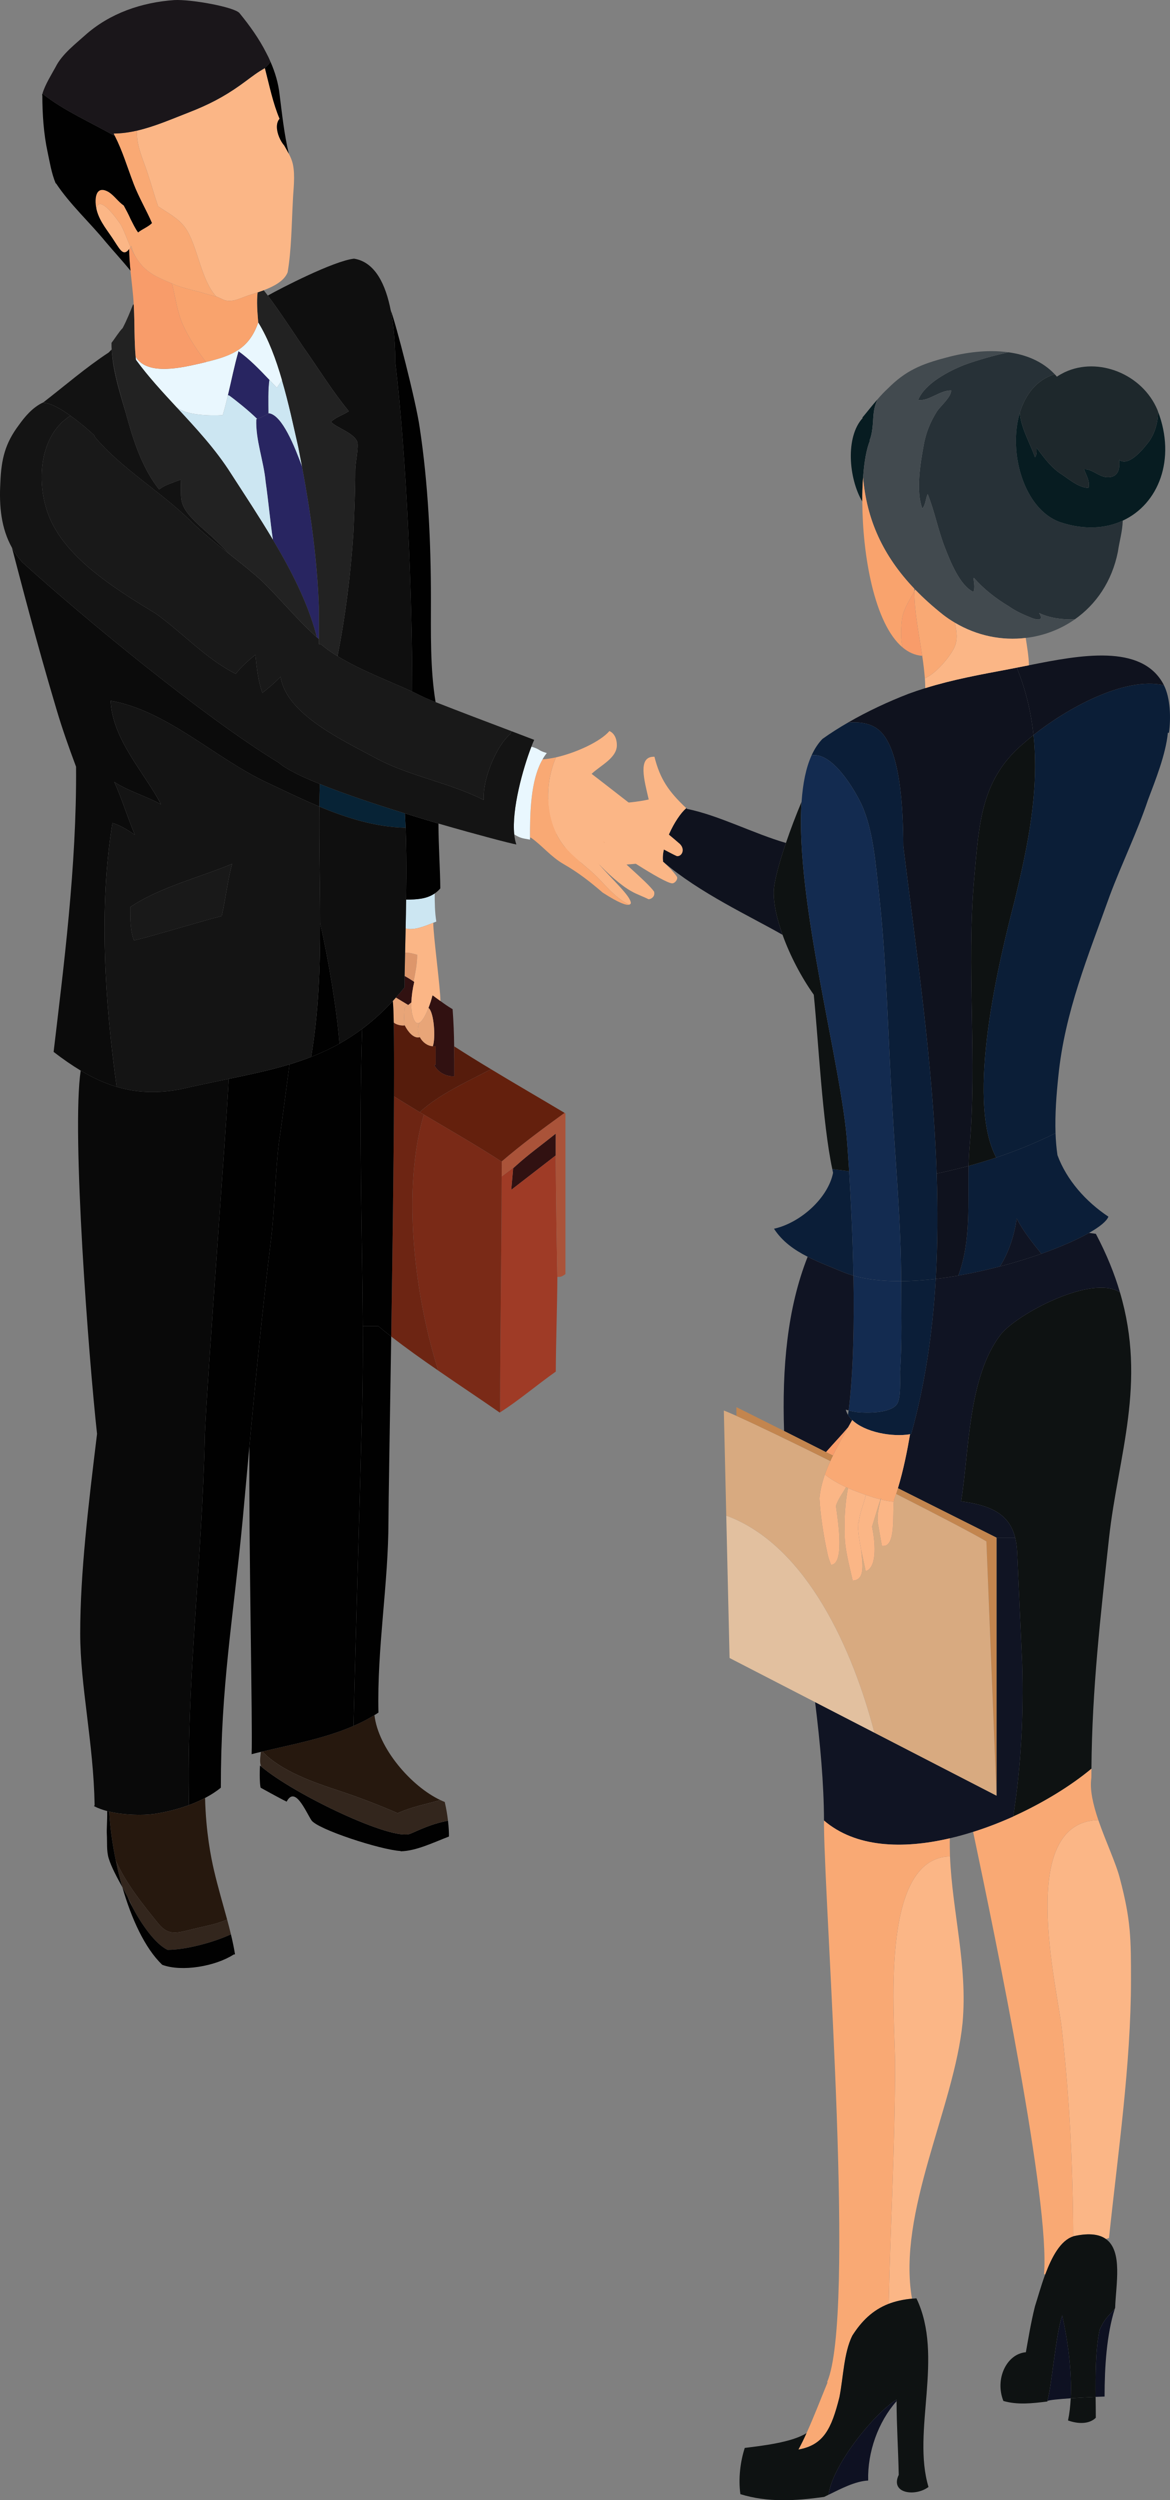 <?xml version="1.0" encoding="utf-8"?>
<!-- Generator: Adobe Illustrator 16.0.0, SVG Export Plug-In . SVG Version: 6.00 Build 0)  -->
<!DOCTYPE svg PUBLIC "-//W3C//DTD SVG 1.1//EN" "http://www.w3.org/Graphics/SVG/1.1/DTD/svg11.dtd">
<svg version="1.1" id="Layer_1" xmlns="http://www.w3.org/2000/svg" xmlns:xlink="http://www.w3.org/1999/xlink" x="0px" y="0px"
	 width="207.264px" height="442.588px" viewBox="0 0 207.264 442.588" enable-background="new 0 0 207.264 442.588"
	 xml:space="preserve">
<rect x="0" y="0" width="207.264" height="442.588" fill="#808080" stroke="none"/>
<g>
	<g id="XMLID_9_">
		<g>
			<path fill="#071C21" d="M154.038,77.946l0.074,0.035c-0.597,1.402-1.022,3.717-1.218,6.525c-0.101,1.331-0.149,2.782-0.138,4.291
				c-2.432-4.139-3.01-11.458,0.07-14.803l-0.07-0.057c0.899-1.066,1.753-2.189,2.71-3.264c-0.455,0.936-0.688,1.907-0.771,3.275
				C154.635,75.094,154.51,76.918,154.038,77.946z"/>
			<path fill="#273137" d="M180.662,73.047v0.013c-2.127,7.086,0.761,17.129,7.137,19.373c4.228,1.415,8.042,1.158,11.092-0.27
				c-0.046,1.918-0.581,3.59-0.862,5.531c-1.056,5.272-3.897,9.328-7.636,11.948c-2.272,0.069-4.516-0.257-6.326-1.133
				c0.961,1.461-0.364,1.239-1.312,0.876c-1.459-0.584-2.78-1.17-4.02-2.045c-2.34-1.394-4.454-3.065-6.207-5.04h-0.082
				c0.082,0.875,0.303,1.672,0,2.478c-2.411-1.087-4.164-5.554-5.042-7.82c-1.235-3.136-1.823-6.432-3.062-9.496
				c-0.364,0.727-0.364,1.895-0.948,2.562c-1.169-3.074-0.37-7.892,0.211-11.039c0.373-2.267,1.168-4.243,2.407-6.207
				c0.667-0.959,2.493-2.491,2.493-3.66c-1.979-0.07-4.022,1.975-5.849,1.684c1.168-2.924,5.417-5.11,8.186-6.21
				c2.479-0.901,5.226-1.66,7.798-2.231c3.099,0.419,6.011,1.577,8.195,3.882C183.645,67.226,181.646,69.832,180.662,73.047z"/>
			<path fill="#071C21" d="M198.891,92.163c-3.05,1.427-6.864,1.684-11.092,0.27c-6.376-2.244-9.264-12.287-7.137-19.373
				c0.152,2.701,2.037,5.833,2.68,7.903c0.36-0.443,0.293-1.098,0.293-1.682c1.393,1.821,2.561,3.507,4.521,4.746
				c1.321,0.876,2.995,2.338,4.678,2.338c0.29-1.24-0.435-2.27-0.793-3.286c1.307-0.151,2.616,1.32,4.008,1.391
				c1.979,0.142,2.42-1.391,2.196-3.073c1.756,1.318,4.387-2.046,5.338-3.287c1.001-1.438,1.597-3.403,1.551-5.285
				C208.355,81.255,205.263,89.229,198.891,92.163z"/>
			<path fill="#1E282C" d="M188.637,65.88c5.904-2.77,13.717,0.316,16.399,6.676c0.04,0.093,0.073,0.176,0.098,0.269
				c0.046,1.881-0.55,3.847-1.551,5.285c-0.951,1.241-3.582,4.605-5.338,3.287c0.224,1.682-0.217,3.215-2.196,3.073
				c-1.392-0.07-2.701-1.542-4.008-1.391c0.358,1.016,1.083,2.045,0.793,3.286c-1.683,0-3.356-1.462-4.678-2.338
				c-1.961-1.239-3.129-2.925-4.521-4.746c0,0.584,0.067,1.239-0.293,1.682c-0.643-2.069-2.527-5.202-2.68-7.903v-0.013
				c0.984-3.215,2.982-5.821,6.173-6.803c0.141,0.139,0.27,0.282,0.389,0.432c0.455-0.305,0.927-0.562,1.4-0.795
				C188.637,65.88,188.637,65.88,188.637,65.88z"/>
			<path fill="#424A4F" d="M181.705,112.928c-4.173,0.503-8.593-0.35-12.558-2.701c-0.716-0.42-1.429-0.899-2.104-1.425
				c-1.823-1.452-3.466-2.923-4.913-4.433c-0.059-0.059-0.116-0.116-0.162-0.162c-5.556-5.837-8.431-12.195-9.073-19.701
				c0.195-2.808,0.621-5.123,1.218-6.525l-0.074-0.035c0.472-1.028,0.597-2.853,0.658-3.998c0.083-1.368,0.315-2.339,0.771-3.275
				c0.563-0.655,1.169-1.309,1.836-1.918c3.111-3.121,5.846-4.291,10.324-5.458c3.344-0.915,7.309-1.451,11.013-0.936
				c-2.572,0.572-5.319,1.331-7.798,2.231c-2.769,1.1-7.018,3.286-8.186,6.21c1.826,0.291,3.869-1.754,5.849-1.684
				c0,1.169-1.826,2.701-2.493,3.66c-1.239,1.964-2.034,3.94-2.407,6.207c-0.581,3.146-1.38,7.964-0.211,11.039
				c0.584-0.667,0.584-1.835,0.948-2.562c1.238,3.063,1.826,6.36,3.062,9.496c0.878,2.267,2.631,6.733,5.042,7.82
				c0.303-0.806,0.082-1.603,0-2.478h0.082c1.753,1.975,3.867,3.646,6.207,5.04c1.239,0.875,2.561,1.461,4.02,2.045
				c0.948,0.362,2.273,0.584,1.312-0.876c1.811,0.876,4.054,1.202,6.326,1.133C187.823,111.443,184.828,112.565,181.705,112.928z"/>
			<path fill="#0F121E" d="M121.741,143.198c5.573,1.123,11.863,4.408,17.488,6.021c-1.242,3.636-2.142,6.981-2.166,8.677
				c-0.024,2.152,0.575,4.816,1.566,7.589c-5.638-3.239-14.72-7.403-21.162-12.947c-0.01-0.011-0.01-0.034,0-0.057
				c-0.435-2.492,2.07-7.659,4.099-9.425c0.052,0.048,0.102,0.095,0.159,0.141C121.726,143.198,121.726,143.211,121.741,143.198z"/>
			<path fill="#0B1E38" d="M150.426,207.351c0.26,4.339,0.621,11.132,0.753,18.463c-0.658-0.187-1.288-0.41-1.888-0.654
				c-2.16-0.902-4.289-1.707-6.216-2.689c-2.398-1.216-4.491-2.7-5.963-4.958c4.745-1.065,9.588-5.473,10.466-9.902
				c-0.049-0.222-0.095-0.443-0.141-0.666C148.478,207.095,149.343,207.166,150.426,207.351z"/>
			<path fill="#0B1E38" d="M187.327,204.487c1.64,4.431,5.029,8.222,9.027,10.888c-0.306,0.792-1.532,1.798-3.429,2.874
				c-2.105,1.193-5.039,2.482-8.44,3.696c-1.505-1.86-3.282-4.058-4.381-6.256c-0.366,2.794-1.336,5.917-2.961,8.498
				c-2.398,0.633-4.889,1.184-7.378,1.615c2.294-6.221,1.664-12.943,1.813-19.405c1.658-0.459,3.282-0.938,4.897-1.487
				c3.521-1.17,6.96-2.576,10.511-4.318C187.033,201.904,187.141,203.213,187.327,204.487z"/>
			<path fill="#101423" d="M180.104,215.688c1.099,2.198,2.876,4.396,4.381,6.256c-2.267,0.794-4.757,1.566-7.342,2.242
				C178.769,221.606,179.738,218.482,180.104,215.688z"/>
			<path fill="#0E1212" d="M139.229,149.219c0.826-2.432,1.809-5.003,2.769-7.284c-1.193,17.339,7.18,46.922,8.091,60.59
				c0,0,0.138,1.821,0.337,4.825c-1.083-0.185-1.948-0.255-2.988-0.407c-1.731-8.091-2.469-22.824-3.279-30.857
				c-2.23-3.132-4.228-6.968-5.528-10.601c-0.991-2.773-1.591-5.438-1.566-7.589C137.088,156.2,137.987,152.855,139.229,149.219z"/>
			<path fill="#0E1212" d="M183.084,130.114c1.044,9.822-0.994,19.631-3.38,29.454c-2.594,10.03-8.746,34.933-3.228,45.341
				c-1.615,0.549-3.239,1.028-4.897,1.487c0.037-0.975,0.07-1.935,0.138-2.89c1.462-15.785-0.584-32.152,0.878-48.23
				c0.875-9.646,1.172-17.538,9.064-23.968C182.09,130.923,182.57,130.524,183.084,130.114z"/>
			<path fill="#0B1E37" d="M206.887,129.704c-0.373,3.871-2.221,8.432-3.521,11.894c-1.928,5.739-4.629,11.224-6.77,16.939
				c-3.821,10.687-7.973,20.566-9.116,32.013c-0.34,3.24-0.605,6.666-0.493,10.042c-3.551,1.742-6.989,3.147-10.511,4.318
				c-5.519-10.409,0.634-35.311,3.228-45.341c2.386-9.823,4.424-19.632,3.38-29.454c5.685-4.548,16.122-10.452,23.105-8.815
				c1.156,2.305,1.248,5.811,0.887,8.429L206.887,129.704z"/>
			<path fill="#0F121E" d="M206.079,121.079c0.037,0.069,0.083,0.15,0.11,0.22c-6.983-1.637-17.421,4.267-23.105,8.815
				c-0.422-3.974-1.346-7.949-2.958-11.924c0.704-0.13,1.417-0.28,2.139-0.421C191.362,115.946,202.186,113.922,206.079,121.079z"/>
			<path fill="#FBB686" d="M198.398,332.572c1.954,7.412,1.954,10.605,1.954,18.003c0,14.817-2.34,30.798-3.894,45.601l-0.563,0.162
				c-1.122-0.795-2.839-1.076-5.424-0.547c-0.119,0.024-0.235,0.058-0.349,0.082c-0.046-12.291-0.646-24.579-2.034-36.868
				c-0.865-7.506-8.009-36.405,6.479-36.818C195.862,325.965,197.719,329.858,198.398,332.572z"/>
			<path fill="#0E1212" d="M198.398,228.771c4.771,16.112-0.312,28.869-1.928,43.424c-1.508,13.9-3.016,26.73-3.123,40.899
				c-3.539,2.955-8.452,6.008-13.863,8.462c1.4-8.801,1.856-17.85,1.587-27.146c-0.293-6.433-0.584-13.154-0.875-19.584
				c-0.049-0.961-0.165-1.823-0.352-2.594c-1.031-4.154-4.16-5.733-9.59-6.468c1.462-8.77,1.175-21.924,7.018-29.52
				C179.974,232.736,193.348,225.51,198.398,228.771z"/>
			<path fill="#0E1212" d="M181.732,416.394c0.438-2.423,0.872-5.17,1.609-8.128c0.009-0.034,0.021-0.083,0.036-0.116
				c0.45-1.392,1.016-3.463,1.771-5.519c1.138-3.038,2.683-6.036,4.974-6.758c0.113-0.024,0.229-0.058,0.349-0.082
				c2.585-0.529,4.302-0.248,5.424,0.547c3.041,2.154,1.78,8.07,1.652,12.197c-0.024,0.046-0.034,0.106-0.062,0.162
				c-1.027,1.217-1.774,1.627-2.695,3.756v0.013c-0.728,3.481-0.743,7.944-0.706,11.829c-1.193,0.059-2.863,0.141-4.408,0.248
				c0.245-4.821-0.538-10.337-1.508-14.689c-1.169,3.512-1.842,12.444-2.631,15.167l0.012,0.092
				c-2.805,0.352-5.292,0.623-7.797-0.092C176.187,421.138,178.324,416.675,181.732,416.394z"/>
			<path fill="#0E1122" d="M194.791,412.453c0.921-2.129,1.668-2.539,2.695-3.756c-1.447,4.595-1.811,10.254-1.811,15.54
				c-0.178,0-0.771,0.024-1.591,0.058c-0.037-3.885-0.021-8.348,0.706-11.829V412.453z"/>
			<path fill="#101423" d="M184.485,221.944c3.401-1.213,6.335-2.502,8.44-3.696l1.205,0.164c1.918,3.625,3.301,7.062,4.268,10.359
				c-5.051-3.262-18.425,3.965-21.126,7.474c-5.843,7.596-5.556,20.75-7.018,29.52c5.43,0.734,8.559,2.313,9.59,6.468h-3.31v-0.037
				c0,0-8.076-4.044-17.468-8.755c0.97-3.169,1.683-6.785,2.154-9.557c0.07-0.013,0.138-0.024,0.195-0.03
				c2.472-8.819,3.803-18.043,4.354-27.465c1.318-0.152,2.661-0.354,3.995-0.587c2.489-0.432,4.979-0.982,7.378-1.615
				C179.729,223.511,182.219,222.738,184.485,221.944z"/>
			<path fill="#0E1212" d="M194.085,424.295c0.016,1.318,0.036,2.573,0.036,3.695c-1.168,1.169-3.169,1.11-4.922,0.48
				c0.254-1.215,0.41-2.539,0.478-3.928C191.222,424.436,192.892,424.354,194.085,424.295z"/>
			<path fill="#F9A974" d="M179.484,321.557c5.411-2.454,10.324-5.507,13.863-8.462c-0.009,0.521-0.009,1.053-0.009,1.576
				c-0.328,2.126,0.306,4.793,1.229,7.516c-14.488,0.413-7.345,29.312-6.479,36.818c1.389,12.289,1.988,24.577,2.034,36.868
				c-2.291,0.722-3.836,3.72-4.974,6.758l-0.205-0.07c1.099-12.76-8.525-59.15-12.555-78.288
				C174.804,323.515,177.192,322.587,179.484,321.557z"/>
			<path fill="#0E1122" d="M188.169,409.854c0.97,4.353,1.753,9.868,1.508,14.689c-1.998,0.138-3.8,0.3-4.139,0.478
				C186.327,422.298,187,413.365,188.169,409.854z"/>
			<path fill="#0F121E" d="M163.91,121.815c4.864-1.519,9.811-2.409,14.897-3.367c0.432-0.083,0.875-0.164,1.318-0.258
				c1.612,3.975,2.536,7.95,2.958,11.924c-0.514,0.41-0.994,0.809-1.425,1.194c-7.893,6.43-8.189,14.322-9.064,23.968
				c-1.462,16.078,0.584,32.446-0.878,48.23c-0.067,0.955-0.101,1.915-0.138,2.89c-1.838,0.488-3.707,0.943-5.65,1.354
				c-0.654-19.572-3.625-39.459-5.91-57.969c-0.027-5.974-0.366-17.853-4.668-20.811c-1.3-0.936-3.252-1.263-5.182-1.029
				c3.463-2.01,7.216-3.752,10.795-5.133C161.949,122.445,162.925,122.119,163.91,121.815z"/>
			<path fill="#FBB686" d="M180.126,118.19c-0.443,0.095-0.887,0.176-1.318,0.258c-5.087,0.958-10.033,1.848-14.897,3.367
				c0-0.586-0.037-1.158-0.073-1.742c1.921-0.783,4.362-3.706,5.179-5.355c0.737-1.487,0.459-2.97,0.132-4.491
				c3.965,2.351,8.385,3.205,12.558,2.701c0.208,1.379,0.56,3.391,0.56,4.841C181.543,117.91,180.83,118.06,180.126,118.19z"/>
			<path fill="#101423" d="M168.26,325.414c-8.406,1.967-16.708,1.637-22.291-3.145c-0.019-6.593-0.676-13.644-1.572-20.958
				l10.502,5.411l21.637,11.15v-45.641h3.31c0.187,0.771,0.303,1.633,0.352,2.594c0.291,6.43,0.582,13.151,0.875,19.584
				c0.27,9.297-0.187,18.346-1.587,27.146c-2.292,1.03-4.681,1.958-7.095,2.716C171.02,324.713,169.643,325.09,168.26,325.414z"/>
			<path fill="#C3854E" d="M158.902,264.535c-0.046-0.024-0.101-0.058-0.159-0.079c0.104-0.33,0.221-0.667,0.324-1.016
				c9.392,4.711,17.468,8.755,17.468,8.755v0.037v45.641l-1.799-45.011C172.365,271.449,166.109,268.194,158.902,264.535z"/>
			<path fill="#D8AA80" d="M151.06,279.807l0.055-0.013c2.389-0.141,1.526-3.658,1.465-5.354c0.248,1.236,0.535,2.466,0.771,3.646
				l0.244-0.049c1.839-0.979,1.417-5.234,0.891-7.795c0.456-1.474,1.098-3.72,1.496-4.814c0.021,0.006,0.033,0.006,0.049,0.006
				c-0.272,1.242-0.646,2.423-0.539,3.836l-0.036,0.013c0.26,1.438,0.517,2.97,0.776,4.374h0.285c2.169,0,1.584-5.592,1.813-7.812
				c0.024-0.175,0.05-0.324,0.083-0.456v-0.009c0.116-0.294,0.221-0.609,0.33-0.924c0.059,0.021,0.113,0.055,0.159,0.079
				c7.207,3.659,13.463,6.914,15.834,8.327l1.799,45.011l-21.637-11.15c-3.735-14.362-11.857-33.139-26.241-38.431l-0.431-18.605
				c0.505,0.202,1.26,0.514,2.229,0.948c3.533,1.579,9.835,4.619,16.642,7.997c-0.364,0.786-0.691,1.59-0.976,2.397
				c-0.475,1.38-0.829,2.793-0.958,4.197c0,0.013,0,0.013,0,0.021c0.141,2.738,0.753,6.818,1.417,9.731
				c0.024,0.104,0.036,0.223,0.07,0.324c0.131,0.574,0.363,1.181,0.571,1.707c2.331-0.172,1.334-7.073,0.856-10.438
				c0.42-1.288,1.132-2.139,1.787-3.311c0.119,0.049,0.244,0.104,0.36,0.153c-0.465,2.349-0.697,5.374-0.584,7.61
				c0,0.046,0,0.092,0,0.141C149.542,273.96,150.478,277.142,151.06,279.807z"/>
			<path fill="#0F121E" d="M171.579,206.396c-0.149,6.462,0.48,13.185-1.813,19.405c-1.334,0.232-2.677,0.435-3.995,0.587
				c0.349-6.151,0.373-12.374,0.158-18.639C167.872,207.34,169.741,206.884,171.579,206.396z"/>
			<path fill="#FBB686" d="M168.291,328.62c0.409,9.868,3.147,19.314,2.224,29.498c-1.499,14.965-11.612,33.533-8.957,48.789
				c-1.566,0.144-2.934,0.462-4.127,0.912c0.318-14.124,1.136-28.26,1.136-42.384C158.566,357.299,155.682,328.923,168.291,328.62z"
				/>
			<path fill="#F9A974" d="M163.372,116.098c-0.563-3.812-1.367-7.613-1.404-11.424c0.073-0.104,0.119-0.199,0.162-0.304
				c1.447,1.509,3.09,2.981,4.913,4.433c0.676,0.526,1.389,1.005,2.104,1.425c0.327,1.521,0.605,3.004-0.132,4.491
				c-0.816,1.649-3.258,4.572-5.179,5.355C163.735,118.751,163.57,117.419,163.372,116.098z"/>
			<path fill="#F9A974" d="M150.977,413.469c-1.512,3.084-1.566,7.317-2.279,10.896c-1.401,5.586-2.79,8.455-7.262,9.257
				c0.505-0.924,0.984-1.902,1.44-2.912c1.318-2.896,2.515-6.039,3.729-8.987l-0.083-0.037c5.062-11.783-0.337-81.747-0.554-98.432
				c0-0.327,0-0.654,0-0.984c5.583,4.781,13.885,5.111,22.291,3.145c-0.024,1.079,0,2.142,0.031,3.206
				c-12.609,0.303-9.725,28.679-9.725,36.815c0,14.124-0.817,28.26-1.136,42.384C154.543,408.944,152.592,410.93,150.977,413.469z"
				/>
			<path fill="#0B1E38" d="M160.019,149.781c2.285,18.51,5.256,38.397,5.91,57.969c0.215,6.265,0.19,12.487-0.158,18.639
				c-2.096,0.245-4.151,0.395-6.131,0.407c-0.012-10.267-0.979-20.518-1.566-30.796c-0.771-12.464-0.97-25.136-2.337-37.602
				c-0.587-5.073-0.973-11.305-3.108-15.982c-1.168-2.49-5.157-9.379-8.855-8.698c0.517-1.146,1.15-2.117,1.921-2.913
				c1.404-1.005,2.915-1.964,4.476-2.865c1.93-0.234,3.882,0.093,5.182,1.029C159.652,131.928,159.991,143.807,160.019,149.781z"/>
			<path fill="#0E1212" d="M141.436,433.622c4.472-0.802,5.86-3.671,7.262-9.257c0.713-3.579,0.768-7.812,2.279-10.896
				c1.615-2.539,3.566-4.524,6.454-5.649c1.193-0.45,2.561-0.769,4.127-0.912c0.26-0.021,0.514-0.046,0.783-0.058
				c4.946,10.29-0.841,23.487,2.142,33.393c-2.337,1.762-6.853,1.168-5.274-2.142c-0.082-4.347-0.376-8.697-0.382-13.047
				c0-0.095,0-0.199,0-0.291c-4.2,2.68-11.426,11.753-12.044,16.859c-0.281,0.144-0.541,0.269-0.795,0.382
				c-5.167,0.719-9.994,0.997-14.827-0.486c-0.398-2.726,0-5.846,0.773-8.187c2.906-0.363,8.321-0.957,10.942-2.621
				C142.42,431.72,141.94,432.698,141.436,433.622z"/>
			<path fill="#F89C6A" d="M161.968,104.673c0.037,3.812,0.841,7.612,1.404,11.424c-1.285-0.094-2.444-0.621-3.473-1.485
				c-0.373-1.403-0.303-3.203-0.168-4.572C159.909,107.878,161.077,106.417,161.968,104.673z"/>
			<path fill="#F9A36D" d="M152.757,88.797c-0.012-1.508,0.037-2.96,0.138-4.291c0.643,7.505,3.518,13.864,9.073,19.701
				c0,0.151,0,0.315,0,0.466c-0.891,1.744-2.059,3.205-2.236,5.367c-0.135,1.369-0.205,3.169,0.168,4.572
				C154.883,110.414,152.794,98.268,152.757,88.797z"/>
			<path fill="#0B1E38" d="M161.222,253.884c-3.16,0.538-8.012-0.337-10.264-2.521c-0.281-0.272-0.532-0.563-0.731-0.878v-0.016
				c0.037-0.257,0.077-0.523,0.107-0.792c0.502,0.141,1.007,0.235,1.508,0.303c1.753,0.195,5.847,0.195,7.015-1.367
				c0.783-0.97,0.584-4.479,0.584-5.847c0.389-5.065,0.199-10.522,0.199-15.781c0-0.064,0-0.132,0-0.189
				c1.979-0.013,4.035-0.162,6.131-0.407c-0.551,9.422-1.882,18.646-4.354,27.465C161.359,253.859,161.292,253.871,161.222,253.884z
				"/>
			<path fill="#F9A974" d="M153.387,264.646c-0.819-0.294-1.591-0.587-2.224-0.832c-0.312-0.119-0.621-0.257-0.937-0.397
				c-0.116-0.049-0.241-0.104-0.36-0.153c-1.325-0.618-2.628-1.358-3.744-2.233c0.284-0.808,0.611-1.611,0.976-2.397
				c0.141-0.324,0.29-0.655,0.459-0.97c0.859-1.802,1.832-3.487,2.67-4.993c0.261-0.455,0.508-0.89,0.731-1.306
				c2.252,2.184,7.104,3.059,10.264,2.521c-0.472,2.771-1.185,6.388-2.154,9.557c-0.104,0.349-0.22,0.686-0.324,1.016
				c-0.109,0.314-0.214,0.63-0.33,0.924v0.009c-0.033,0.132-0.059,0.281-0.083,0.456c-0.663-0.043-1.462-0.187-2.3-0.41
				c0.009-0.089,0.03-0.187,0.049-0.27c-0.024,0.083-0.064,0.166-0.098,0.264C155.131,265.215,154.229,264.933,153.387,264.646z"/>
			<path fill="#132B50" d="M159.64,226.985c0,5.259,0.189,10.716-0.199,15.781c0,1.368,0.199,4.877-0.584,5.847
				c-1.168,1.562-5.262,1.562-7.015,1.367c-0.501-0.067-1.006-0.162-1.508-0.303c0.854-6.819,0.994-15.666,0.845-23.864
				c2.478,0.713,5.365,1.007,8.461,0.982C159.64,226.854,159.64,226.921,159.64,226.985z"/>
			<path fill="#132B50" d="M141.998,141.936c0.224-3.226,0.771-6.02,1.774-8.218c3.698-0.681,7.688,6.208,8.855,8.698
				c2.136,4.677,2.521,10.909,3.108,15.982c1.367,12.466,1.566,25.138,2.337,37.602c0.588,10.278,1.555,20.529,1.566,30.796
				c-3.096,0.024-5.983-0.27-8.461-0.982c-0.132-7.331-0.493-14.124-0.753-18.463c-0.199-3.004-0.337-4.825-0.337-4.825
				C149.178,188.857,140.805,159.274,141.998,141.936z"/>
			<path fill="#0E1122" d="M158.826,424.763c0,0.092,0,0.196,0,0.291c-3.255,3.662-5.17,9.015-5.029,14.054
				c-2.27,0.095-4.879,1.471-7.015,2.515C147.4,436.516,154.626,427.442,158.826,424.763z"/>
			<path fill="#FBB686" d="M158.33,265.845c-0.229,2.221,0.355,7.812-1.813,7.812h-0.285c-0.26-1.404-0.517-2.937-0.776-4.374
				l0.036-0.013c-0.106-1.413,0.267-2.594,0.539-3.836C156.868,265.658,157.667,265.802,158.33,265.845z"/>
			<path fill="#FBB686" d="M154.485,270.243c0.526,2.561,0.948,6.816-0.891,7.795l-0.244,0.049c-0.236-1.181-0.523-2.41-0.771-3.646
				c-0.339-1.648-0.605-3.312-0.605-4.876h0.162c0.116-1.719,0.875-3.273,1.251-4.919c0.842,0.287,1.744,0.569,2.595,0.783
				C155.583,266.523,154.941,268.77,154.485,270.243z"/>
			<path fill="#E2C09F" d="M144.396,301.312l-15.154-7.812l-0.585-25.207c14.384,5.292,22.506,24.068,26.241,38.431L144.396,301.312
				z"/>
			<path fill="#FBB686" d="M151.974,269.564c0,1.563,0.267,3.228,0.605,4.876c0.062,1.695,0.924,5.213-1.465,5.354l-0.055,0.013
				c-0.582-2.665-1.518-5.847-1.417-8.64c0-0.049,0-0.095,0-0.141c-0.113-2.236,0.119-5.262,0.584-7.61
				c0.315,0.141,0.624,0.278,0.937,0.397c0.633,0.245,1.404,0.538,2.224,0.832c-0.376,1.646-1.135,3.2-1.251,4.919H151.974z"/>
			<path fill="#101423" d="M149.829,249.537c0.083,0.327,0.227,0.639,0.397,0.933v0.016c0.199,0.314,0.45,0.605,0.731,0.878
				c-0.224,0.416-0.471,0.851-0.731,1.306c-0.936,1.147-2.511,2.797-3.903,4.384c-2.676-1.346-5.203-2.618-7.424-3.741
				c-0.373-11.162,0.562-21.723,4.176-30.841c1.927,0.982,4.056,1.787,6.216,2.689c0.6,0.244,1.229,0.468,1.888,0.654
				c0.149,8.198,0.009,17.045-0.845,23.864C150.169,249.629,149.994,249.583,149.829,249.537z"/>
			<path fill="#FBB686" d="M148.079,266.573c0.478,3.364,1.475,10.266-0.856,10.438c-0.208-0.526-0.44-1.133-0.571-1.707
				c-0.034-0.102-0.046-0.221-0.07-0.324c-0.664-2.913-1.276-6.993-1.417-9.731c0-0.009,0-0.009,0-0.021
				c0.129-1.404,0.483-2.817,0.958-4.197c1.116,0.875,2.419,1.615,3.744,2.233C149.211,264.435,148.499,265.285,148.079,266.573z"/>
			<path fill="#F89C6A" d="M150.227,252.669c-0.838,1.506-1.811,3.191-2.67,4.993c-0.416-0.199-0.823-0.407-1.233-0.609
				C147.716,255.466,149.291,253.816,150.227,252.669z"/>
			<path fill="#C3854E" d="M146.323,257.053c0.41,0.202,0.817,0.41,1.233,0.609c-0.169,0.314-0.318,0.646-0.459,0.97
				c-6.807-3.378-13.108-6.418-16.642-7.997v-1.542c0,0,3.438,1.72,8.443,4.219C141.12,254.435,143.647,255.707,146.323,257.053z"/>
			<path fill="#FBB686" d="M107.155,148.19c0.104-0.875,0.248-1.753,0.422-2.582c0.254-1.193,0.561-2.258,0.866-3.05l-0.016-0.318
				c2.236-0.058,4.47-0.27,6.491-0.713c-0.771-3.366-2.031-7.683,1.016-7.566c0.994,3.964,2.53,6.173,5.632,9.096
				c-2.028,1.767-4.533,6.934-4.099,9.425c-0.021,0-0.043,0-0.07,0c-3.763,0.283-6.957,0.747-10.145,0.667
				c-0.174-0.644-0.25-1.415-0.26-2.258c0.046,0,0.086,0.011,0.119,0.024c-0.033-0.024-0.082-0.034-0.119-0.049
				C106.981,150.016,107.039,149.104,107.155,148.19z"/>
			<path fill="#F9A36D" d="M95.405,142.203c-0.223-0.454-0.033-0.887,0.949-0.804c0.083,0,0.162,0.011,0.242,0.023
				c2.973,0.419,7.415,0.922,11.832,0.818l0.016,0.318c-0.306,0.792-0.612,1.857-0.866,3.05c-2.569-0.447-5.179-0.48-7.693-1.323
				c-1.245-0.442-2.713-0.806-3.812-1.391C95.77,142.719,95.521,142.45,95.405,142.203z"/>
			<path fill="#F9A36D" d="M94.999,144.31c-0.841-0.597-0.899-1.262,0.407-2.106c0.116,0.247,0.364,0.516,0.667,0.691
				c1.098,0.584,2.566,0.949,3.812,1.391c2.515,0.843,5.124,0.876,7.693,1.323c-0.174,0.829-0.317,1.707-0.422,2.582
				c-2.374-0.653-5.913-1.554-7.026-1.904C97.966,145.596,95.953,145,94.999,144.31z"/>
			<path fill="#F9A36D" d="M107.155,148.19c-0.116,0.915-0.174,1.826-0.162,2.677c-2.723-1.201-5.751-2.056-8.452-3.273
				c-1.417-0.62-3.909-1.274-3.542-3.284c0.955,0.69,2.967,1.286,5.13,1.976C101.242,146.636,104.781,147.537,107.155,148.19z"/>
			<path fill="#F9A36D" d="M106.993,150.891c0.01,0.843,0.086,1.614,0.26,2.258c-2.939-0.083-5.861-0.632-9.229-2.21
				c-1.098-1.823,3.298-0.678,4.093-0.549C103.206,150.518,105.604,150.565,106.993,150.891z"/>
		</g>
	</g>
	<g>
		<g id="XMLID_5_">
			<g>
				<path fill="#FBB686" d="M119.908,151.554c-1.679-0.719-9.81-5.345-11.459-6.041c2.809,2.432,9.016,6.233,11.42,9.612
					c0.349,0.415-0.27,1.236-0.774,1.247c-1.489,0-11.141-6.441-12.304-7.479c2.484,2.941,7.782,7.084,9.086,8.954
					c0,0,0.156,0.531-0.169,0.915c-0.388,0.456-0.835,0.415-0.835,0.415c-0.804-0.415-2.3-0.967-2.948-1.368
					c-1.857-0.979-4.595-3.461-6.155-5.199c2.671,3.109,5.986,6.006,5.986,7.274c-0.036,0.113-0.128,0.217-0.3,0.269
					c-0.009,0-0.009,0-0.009,0c-2.193-1.101-3.612-2.773-5.399-4.642c-1.985-2.077-4.341-3.502-6.204-5.838
					c-3.298-4.292-3.469-10.671-1.352-15.605c3.536-0.8,7.874-2.785,9.462-4.656c0,0,1.321,0.438,1.321,2.515
					c0,2.253-2.869,3.544-4.47,5.062c0,0,12.105,9.284,15.354,12.164C121.563,150.189,120.839,151.664,119.908,151.554z"/>
				<path fill="#F9A974" d="M98.492,134.066c-2.117,4.934-1.946,11.314,1.352,15.605c1.863,2.336,4.218,3.761,6.204,5.838
					c1.787,1.869,3.206,3.541,5.399,4.642c-0.502,0.127-1.723-0.24-4.695-2.15c-0.01-0.009-0.01-0.021-0.019-0.021
					c-2.126-1.818-4.173-3.46-6.889-5.017c-2.292-1.32-3.806-3.292-5.785-4.678h-0.174c0-4.215,0.058-10.144,2.227-13.866
					C96.825,134.377,97.632,134.254,98.492,134.066z"/>
				<path fill="#E9F7FE" d="M91.098,147.707c-0.471-4.457,1.545-11.675,3.035-15.531c1.734,0.517,0.994,0.612,2.732,1.132
					c-0.278,0.34-0.536,0.705-0.752,1.112c-2.169,3.723-2.227,9.651-2.227,13.866c0,0.115,0,0.233,0,0.346
					C92.472,148.381,92.181,148.371,91.098,147.707z"/>
				<path fill="#311111" d="M98.443,204.535l-7.874,6.087l0.339-3.813c0.177-0.167,0.355-0.329,0.535-0.486
					c0.009-0.021,0.021-0.021,0.021-0.021c2.215-2.005,4.39-3.541,6.99-5.632C98.443,201.607,98.443,202.944,98.443,204.535z"/>
				<path fill="#9F3B26" d="M90.569,210.623l7.874-6.087c0.027,6.693,0.217,17.756,0.293,21.456c0,0.021,0,0.03,0,0.049
					c0,0.043,0,0.073,0,0.113c-0.031,5.186-0.251,11.441-0.281,16.645c-3.31,2.337-6.853,5.341-9.859,7.201
					c0-13.84,0.245-27.897,0.275-41.753l2.573-1.922c-0.18,0.157-0.358,0.319-0.535,0.486L90.569,210.623z"/>
				<path fill="#AA5339" d="M98.456,200.67c-2.601,2.091-4.775,3.626-6.99,5.632c0,0-0.012,0-0.021,0.021l-2.573,1.922
					c0.016-0.875,0.016-1.734,0.016-2.609c0-0.021,0-0.029,0-0.05c3.46-2.972,7.271-5.805,11.123-8.584
					c0.055,0.031,0.113,0.061,0.159,0.097c0,9.413,0,18.938,0,28.443c-0.355,0.25-0.725,0.489-1.071,0.489l-0.361,0.009
					c0-0.019,0-0.027,0-0.049c-0.077-3.7-0.266-14.763-0.293-21.456C98.443,202.944,98.443,201.607,98.456,200.67z"/>
				<path fill="#64200D" d="M74.353,196.871c3.5-3.212,8.324-5.343,12.625-7.599c4.295,2.601,8.795,5.198,13.032,7.73
					c-3.851,2.779-7.663,5.612-11.123,8.584c-0.016,0-0.034,0.009-0.046,0.029c-4.108-2.68-9.085-5.536-13.76-8.308
					C74.842,197.16,74.595,197.014,74.353,196.871z"/>
				<path fill="#7A2A17" d="M88.596,249.999c-0.028,0.024-0.052,0.03-0.074,0.049h-0.006c-3.466-2.417-7.204-4.879-10.884-7.428
					c-4.356-13.793-6.39-32.339-2.551-45.313c4.674,2.772,9.651,5.628,13.76,8.308c0.012,0,0.03,0.011,0.046,0.021
					c0,0.875,0,1.734-0.016,2.609C88.841,222.102,88.596,236.159,88.596,249.999z"/>
				<path fill="#311111" d="M76.684,185.168c0.501-1.337,0.226-6.005-0.78-6.751c0.3-0.758,0.548-1.548,0.704-2.203l0.101,0.031
					c0.438,0.323,0.872,0.644,1.315,0.958c0.704,0.519,1.413,1.01,2.154,1.444c0.168,2.184,0.248,4.362,0.275,6.576
					c0.028,1.745,0.028,3.513,0.028,5.309h-0.168c-1.398,0-2.787-0.757-3.365-1.98l0.229-0.098c0-1.109,0-2.19,0-3.253
					c-0.171,0.034-0.34,0.046-0.493,0.023V185.168z"/>
				<path fill="#E8A578" d="M76.684,185.222c-0.985-0.054-1.86-0.737-2.319-1.618c-0.413-0.814-0.493-1.781-0.012-2.591
					c0.542-0.352,1.095-1.433,1.551-2.596c1.006,0.747,1.282,5.415,0.78,6.751V185.222z"/>
				<path fill="#191919" d="M16.696,77.205c4.711,5.716,11.912,9.873,17.125,15.064c2.157,2.12,4.534,4.012,6.898,5.883
					c1.973,1.556,3.94,3.105,5.757,4.766c3.261,3.181,6.137,6.764,9.633,9.872c0.128,0.103,0.248,0.216,0.379,0.319
					c0,0.334,0,0.634,0,0.895l0.413,0.085c0.848,0.724,1.83,1.423,2.894,2.066c4.05,2.493,9.321,4.468,13.246,6.274
					c0.166,0.073,0.333,0.157,0.493,0.229c1.202,0.624,2.414,1.164,3.631,1.632c4.479,1.753,9.015,3.471,13.43,5.139l-0.184,0.5
					c-2.478,2.078-4.965,8.051-4.714,11.687c-6.207-3.116-12.91-4.154-18.865-7.271c-5.706-3.116-16.134-7.793-17.128-14.547
					c-0.991,1.042-2.236,2.08-3.228,2.86c-0.743-2.079-0.991-4.416-1.242-6.754c-1.239,1.04-2.481,2.079-3.472,3.378
					c-5.209-2.599-9.431-7.274-14.148-10.653c-5.953-3.633-14.148-8.57-17.868-15.063C6.2,87.636,6.258,77.475,12.474,73.589
					c1.56,1.11,3.139,2.439,4.298,3.536L16.696,77.205z"/>
				<path fill="#CCE6F2" d="M71.857,164.351c0.04-1.641,0.07-3.357,0.088-5.103c1.836,0,3.634-0.103,5.06-1.09
					c0,1.587,0.024,3.409,0.288,4.977c-0.175,0.072-0.355,0.142-0.542,0.218C75.17,163.975,73.334,164.746,71.857,164.351z"/>
				<path fill="#DD966B" d="M71.676,172.777c0.019-1.218,0.049-2.608,0.089-4.139c0.725-0.047,1.526,0.198,2.145,0.374
					c0,1.584-0.321,3.16-0.633,4.741C72.756,173.411,72.224,173.077,71.676,172.777z"/>
				<path fill="#010101" d="M71.725,143.985c2.025,0.625,4.032,1.227,5.947,1.799c0.009,4.052,0.291,7.811,0.331,11.48
					c-0.309,0.355-0.636,0.655-0.997,0.894c-1.426,0.988-3.224,1.09-5.06,1.09c0.04-2.67,0.059-5.415,0.028-8.051
					c-0.028-1.599-0.058-3.157-0.116-4.656c-0.031-0.705-0.061-1.389-0.101-2.066C71.741,144.31,71.737,144.146,71.725,143.985z"/>
				<path fill="#311111" d="M70.125,176.59c0.517-0.574,1.034-1.175,1.539-1.811c0-0.592,0.012-1.263,0.012-2.002
					c0.548,0.3,1.08,0.633,1.6,0.976c0.037,0.021,0.07,0.052,0.107,0.072c-0.285,1.153-0.471,2.472-0.511,3.637h-0.006l-0.551,0.447
					L70.125,176.59z"/>
				<path fill="#FBB686" d="M71.765,168.638c0.031-1.336,0.061-2.782,0.092-4.287c1.478,0.395,3.313-0.376,4.895-0.998
					c0,2.244,1.272,11.594,1.272,13.849c-0.444-0.313-0.878-0.635-1.315-0.958l-0.101-0.031c-0.156,0.655-0.404,1.444-0.704,2.203
					c-0.456,1.163-1.009,2.244-1.551,2.596c-0.532,0.355-1.049-0.029-1.398-1.795c-0.083-0.491-0.11-1.102-0.083-1.755
					c0.04-1.165,0.226-2.483,0.511-3.637c-0.037-0.02-0.07-0.051-0.107-0.072c0.312-1.582,0.633-3.157,0.633-4.741
					C73.292,168.836,72.49,168.591,71.765,168.638z"/>
				<path fill="#0F0F0F" d="M70.058,64.355c2.003,17.132,2.955,40.787,2.982,58.075c-3.925-1.807-9.195-3.781-13.246-6.274
					c1.395-7.046,2.34-14.547,2.817-21.889c0.168-3.639,0.327-7.452,0.327-11.086c0-1.216,0.664-4.159,0.337-5.018
					c-0.664-1.559-3.644-2.432-4.638-3.471c0.823-0.863,2.157-1.207,3.151-1.903c-2.979-3.636-5.301-7.449-8.11-11.429
					c-1.701-2.513-4.126-6.234-6.237-9.038c2.233-1.258,11.673-6.138,15.28-6.534c3.778,0.611,5.616,4.644,6.5,9.165
					c0.639,3.24,0.792,6.721,0.82,9.402H70.058z"/>
				<path fill="#072336" d="M71.857,146.541c-5.375-0.154-10.407-1.721-15.283-3.758c0.009-1.331,0.043-2.672,0.08-4.003
					c4.276,1.727,9.74,3.555,15.072,5.205c0.012,0.161,0.016,0.324,0.031,0.489C71.796,145.152,71.826,145.836,71.857,146.541z"/>
				<path fill="#E8A578" d="M74.353,183.614c-1.04,0.307-2.099-0.949-2.658-2.091c-0.052-0.115-0.101-0.231-0.15-0.341l0.119-2.766
					l0.651-0.508l0.551-0.447h0.006c-0.028,0.653,0,1.264,0.083,1.755c0.349,1.767,0.866,2.15,1.398,1.795
					c-0.48,0.811-0.401,1.777,0.012,2.591L74.353,183.614z"/>
				<path fill="#010101" d="M73.041,122.43c-0.027-17.288-0.979-40.942-2.982-58.075h-0.015c-0.028-2.681-0.181-6.163-0.82-9.402
					c0.835,2.057,4.479,16.103,5.13,20.777c1.493,9.87,1.985,20.26,1.985,30.306c0,5.858-0.153,12.394,0.826,18.255
					c-1.217-0.468-2.429-1.008-3.631-1.632C73.374,122.587,73.206,122.503,73.041,122.43z"/>
				<path fill="#26180E" d="M78.012,318.65c-2.502,0.697-5.167,1.227-7.458,2.267l-0.027,0.08c-3.484-1.506-7.061-2.885-10.643-4.06
					c-4.231-1.39-10.113-3.408-13.393-6.88c5.329-1.288,10.994-2.304,16.133-4.537c1.276-0.551,2.521-1.187,3.71-1.912
					C67.008,309.497,72.86,316.23,78.012,318.65z"/>
				<path fill="#E8A578" d="M69.746,181.012c-0.031-1.837-0.083-3.157-0.162-3.81c0.187-0.211,0.364-0.405,0.542-0.612l2.19,1.318
					l-0.651,0.508l-0.119,2.766c0.049,0.11,0.098,0.226,0.15,0.341C71.159,181.636,70.138,181.397,69.746,181.012z"/>
				<path fill="#561C0C" d="M69.746,181.012c0.392,0.385,1.413,0.624,1.949,0.511c0.56,1.143,1.618,2.398,2.658,2.091l0.012-0.011
					c0.459,0.881,1.334,1.564,2.319,1.618c0.153,0.023,0.321,0.011,0.493-0.023c0,1.063,0,2.144,0,3.253l-0.229,0.098
					c0.578,1.224,1.967,1.98,3.365,1.98h0.168c0-1.795,0-3.563-0.028-5.309c2.074,1.343,4.28,2.701,6.525,4.05
					c-4.301,2.256-9.125,4.387-12.625,7.599c-1.572-0.95-3.111-1.884-4.561-2.796C69.816,188.64,69.807,184.09,69.746,181.012z"/>
				<path fill="#6D2513" d="M69.792,194.074c1.45,0.912,2.989,1.847,4.561,2.796c0.242,0.144,0.489,0.289,0.728,0.436
					c-3.839,12.975-1.805,31.521,2.551,45.313c-2.848-1.958-5.674-3.965-8.33-6.032C69.52,222.23,69.743,206,69.792,194.074z"/>
				<path fill="#010101" d="M69.584,177.202c0.08,0.653,0.131,1.973,0.162,3.81c0.061,3.078,0.07,7.628,0.046,13.062
					C69.743,206,69.52,222.23,69.303,236.588c-0.783-0.605-1.551-1.218-2.294-1.842l-2.741,0.013
					c-0.088-16.738-0.74-34.201-0.104-52.63C65.996,180.757,67.807,179.136,69.584,177.202z"/>
				<path fill="#010101" d="M69.303,236.588c-0.248,16.134-0.487,29.899-0.487,32.561c0,11.261-2.052,22.582-1.774,34.011
					c-0.229,0.159-0.474,0.312-0.707,0.449c-1.189,0.726-2.435,1.361-3.71,1.912c0.453-19.149,1.046-36.893,1.545-56.978
					c0.098-4.54,0.123-9.135,0.098-13.784l2.741-0.013C67.751,235.37,68.52,235.982,69.303,236.588z"/>
				<path fill="#0F0F0F" d="M60.138,184.746c-0.542-6.569-2.013-15.109-3.423-21.31c0-6.868-0.22-13.757-0.141-20.653
					c4.876,2.037,9.908,3.604,15.283,3.758c0.058,1.499,0.088,3.058,0.116,4.656c0.031,2.637,0.012,5.381-0.028,8.051
					c-0.018,1.745-0.049,3.461-0.088,5.103c-0.031,1.505-0.061,2.951-0.092,4.287c-0.04,1.531-0.07,2.921-0.089,4.139
					c0,0.739-0.012,1.41-0.012,2.002c-0.505,0.636-1.021,1.237-1.539,1.811c-0.177,0.207-0.355,0.401-0.542,0.612
					c-1.777,1.934-3.588,3.555-5.421,4.927C62.842,183.111,61.499,183.987,60.138,184.746z"/>
				<path fill="#010101" d="M55.124,187.092c1.321-7.845,1.603-15.739,1.59-23.656c1.41,6.201,2.882,14.74,3.423,21.31
					C58.501,185.657,56.834,186.425,55.124,187.092z"/>
				<path fill="#0B0B0B" d="M3.918,99.5c10.86,9.858,32.411,27.614,45.458,35.509c1.242,1.103,3.882,2.411,7.277,3.771
					c-0.037,1.331-0.07,2.672-0.08,4.003c-3.224-1.345-6.381-2.901-9.517-4.365c-9.098-4.333-17.538-12.643-27.464-14.378
					c0.327,6.931,5.956,12.644,8.936,18.357c-2.817-1.56-5.629-2.254-8.284-3.979c1.337,2.939,2.325,6.234,3.646,9.353
					c-1.321-0.874-2.655-1.736-3.971-2.077c-2.45,14.875-1.352,31.602,0.747,46.698c-2.178-0.655-4.271-1.625-6.369-2.878
					c-1.587-0.949-3.181-2.059-4.799-3.306c1.716-14.585,4.117-32.9,3.977-50.479c-1.26-3.357-2.459-6.747-3.484-10.211
					c-3.652-12.241-6.311-22.65-7.871-28.562C2.609,97.839,3.199,98.691,3.918,99.5z"/>
				<path fill="#CCE6F2" d="M47.546,73.151c-0.006-1.765-0.092-4.216,0.171-5.919c0.45,0.477,0.884,0.945,1.321,1.402
					c0.291-0.402,0.578-0.864,0.903-1.352c1.193,4.044,2.074,8.24,2.912,11.915c0.226,1.143,0.447,2.302,0.664,3.452
					c-1.37-3.689-3.527-9.121-5.867-9.486C47.614,73.145,47.58,73.145,47.546,73.151z"/>
				<path fill="#282561" d="M47.65,73.164c2.34,0.365,4.497,5.797,5.867,9.486c0,0.009,0,0.009,0,0.02
					c1.515,8.105,2.68,16.426,2.971,24.747c0,1.727,0,4.063,0,5.692c-0.132-0.104-0.251-0.217-0.379-0.319
					c-0.031-0.176-0.061-0.346-0.12-0.521c-1.508-5.62-4.405-11.302-7.642-16.713c-0.48-3.232-0.807-6.929-1.291-10.297
					c-0.331-3.629-1.814-7.427-1.652-11.054c0.055-0.011,0.085-0.034,0.138-0.052c0.685-0.231,1.361-0.552,2.003-0.935
					C47.58,73.195,47.62,73.183,47.65,73.164z"/>
				<path fill="#010101" d="M46.17,316.457c-0.168-0.612-0.205-2.668-0.107-3.938c0.07,0.062,0.137,0.123,0.208,0.19
					c5.788,4.925,23.246,13.242,26.433,11.894c2.729-1.206,4.185-1.812,6.657-2.304c0.138,1.172,0.177,2.126,0.168,2.802
					c-2.738,1.05-5.793,2.558-8.556,2.619v-0.053c-3.585-0.208-14.784-3.863-15.809-5.451c-1.052-1.633-2.9-6.143-4.384-3.288
					C49.565,318.348,46.17,316.457,46.17,316.457z"/>
				<path fill="#222222" d="M45.635,51.762c0.349-0.125,0.716-0.25,1.083-0.382c0.236,0.3,0.487,0.61,0.725,0.942
					c2.111,2.803,4.537,6.524,6.237,9.038c2.809,3.98,5.13,7.793,8.11,11.429c-0.994,0.696-2.328,1.04-3.151,1.903
					c0.994,1.039,3.974,1.912,4.638,3.471c0.327,0.859-0.337,3.802-0.337,5.018c0,3.634-0.159,7.447-0.327,11.086
					c-0.477,7.342-1.422,14.842-2.817,21.889c-1.064-0.644-2.046-1.343-2.894-2.066l-0.413-0.085c0-0.261,0-0.561,0-0.895
					c0-1.629,0-3.966,0-5.692c-0.291-8.321-1.456-16.642-2.971-24.747c0-0.011,0-0.011,0-0.02c-0.217-1.15-0.438-2.31-0.664-3.452
					c-0.838-3.675-1.719-7.871-2.912-11.915c-1.071-3.708-2.401-7.28-4.188-10.177l-0.012-0.015v-0.006c0-0.012,0-0.012,0-0.023
					C45.595,55.271,45.436,53.393,45.635,51.762z"/>
				<path fill="#33261D" d="M46.491,310.058c3.279,3.472,9.162,5.49,13.393,6.88c3.582,1.175,7.158,2.554,10.643,4.06l0.027-0.08
					c2.291-1.04,4.956-1.569,7.458-2.267c0.26,0.128,0.517,0.227,0.774,0.333c0.285,1.239,0.465,2.347,0.575,3.316
					c-2.472,0.492-3.928,1.098-6.657,2.304c-3.188,1.349-20.646-6.969-26.433-11.894c-0.26-0.615-0.227-1.126-0.062-2.588
					C46.298,310.104,46.387,310.079,46.491,310.058z"/>
				<path fill="#282561" d="M45.543,74.151c-1.386-1.394-3.999-3.472-4.944-4.136l-0.226-0.062c0.615-2.598,1.15-5.286,1.875-7.781
					c1.927,1.361,3.741,3.244,5.47,5.06c-0.263,1.704-0.177,4.154-0.171,5.919c0,0.026,0,0.044,0,0.065
					C46.904,73.6,46.228,73.92,45.543,74.151z"/>
				<path fill="#FBB686" d="M46.139,12.523c0.227-0.156,0.468-0.292,0.707-0.427C46.617,12.283,46.378,12.43,46.139,12.523z"/>
				<path fill="#010101" d="M46.209,310.122c-0.544,0.122-1.092,0.257-1.636,0.406c0.205-4.698-0.532-37.996-0.386-54.564
					c1.123-12.126,2.31-24.292,3.781-36.166c0.743-5.973,0.743-11.948,1.49-17.921c0.456-2.858,1.263-9.33,1.835-13.464
					c1.303-0.396,2.582-0.82,3.83-1.32c1.71-0.667,3.377-1.435,5.014-2.346c1.361-0.759,2.704-1.635,4.025-2.617
					c-0.636,18.429,0.016,35.892,0.104,52.63c0.025,4.649,0,9.244-0.098,13.784c-0.499,20.085-1.092,37.828-1.545,56.978
					c-5.139,2.233-10.805,3.249-16.133,4.537C46.387,310.079,46.298,310.104,46.209,310.122z"/>
				<path fill="#E9F7FE" d="M42.34,61.858c1.478-1.016,2.622-2.482,3.402-4.769l0.012,0.015c1.787,2.897,3.117,6.47,4.188,10.177
					c-0.325,0.488-0.612,0.95-0.903,1.352c-0.438-0.457-0.872-0.925-1.321-1.402c-1.729-1.815-3.542-3.699-5.47-5.06
					C42.27,62.07,42.3,61.964,42.34,61.858z"/>
				<path fill="#FBB686" d="M39.608,53.062c-0.364-0.167-0.737-0.335-1.114-0.51c-0.055-0.02-0.119-0.032-0.174-0.055
					c-2.766-2.969-3.325-9.11-5.494-12.174c-1.181-1.673-3.102-2.64-4.818-3.802c-0.63-1.819-1.129-3.679-1.756-5.547
					c-0.752-2.461-2.114-5.062-1.982-7.793l-0.009-0.052c3.157-0.728,6.222-2.079,9.248-3.252c3.359-1.309,6.1-2.701,9.07-4.821
					c1.208-0.851,2.312-1.756,3.533-2.524c0.012,0,0.021-0.009,0.027-0.009c0.239-0.093,0.478-0.24,0.707-0.427
					c0.028-0.011,0.049-0.033,0.083-0.04c0.771,3,1.447,6.28,2.597,8.964c-0.336,0.383-0.474,0.894-0.474,1.434
					c0,1.193,0.651,2.575,1.297,3.302c0.269,0.478,0.557,0.967,0.817,1.457c0.318,0.603,0.572,1.214,0.707,1.815
					c0.465,2.132,0.073,4.584,0,6.703c-0.22,4.073-0.242,8.485-0.918,12.478c-0.612,1.539-2.45,2.493-4.237,3.171
					c-0.367,0.133-0.734,0.257-1.083,0.382c-0.646,0.208-1.242,0.393-1.738,0.56C42.496,52.812,41.009,53.633,39.608,53.062z"/>
				<path fill="#191919" d="M23.065,160.578c5.173-3.51,12.303-5.245,18.058-7.666c-0.759,2.7-1.117,6.045-1.845,9.245
					c-1.545,0.387-4.448,1.228-7.345,2.06c-3.604,1.039-7.219,2.077-8.21,2.251C23.065,164.735,23.065,162.656,23.065,160.578z"/>
				<path fill="#F9A36D" d="M30.458,50.182c1.744,0.782,3.42,1.094,5.17,1.569c0.85,0.282,1.787,0.49,2.692,0.747
					c0.055,0.023,0.119,0.035,0.174,0.055c0.376,0.175,0.75,0.343,1.114,0.51c1.401,0.57,2.888-0.251,4.289-0.74
					c0.496-0.167,1.092-0.352,1.738-0.56c-0.199,1.63-0.04,3.509,0.107,5.298c0,0.011,0,0.011,0,0.023v0.006
					c-0.78,2.286-1.924,3.753-3.402,4.769c-1.569,1.095-3.515,1.675-5.84,2.233c-1.505-1.973-2.998-4.174-4.05-6.493
					C31.336,55.125,31.119,52.654,30.458,50.182z"/>
				<path fill="#010101" d="M36.329,318.274c-0.906,0.479-1.875,0.896-2.854,1.257c-0.48-21.839,2.331-42.852,2.824-65.709
					c0.462-10.6,3.747-53.414,4.221-62.833c3.815-0.792,7.391-1.548,10.774-2.577c-0.572,4.134-1.38,10.606-1.835,13.464
					c-0.747,5.973-0.747,11.949-1.49,17.921c-1.472,11.874-2.658,24.04-3.781,36.166c-0.4,4.319-0.795,8.633-1.184,12.922
					c-1.738,18.183-3.882,29.391-3.882,47.562v0.009C38.287,317.146,37.335,317.745,36.329,318.274z"/>
				<path fill="#CCE6F2" d="M31.336,72.096c1.49,1.389,5.962,1.559,8.113,1.389c0.346-1.143,0.646-2.326,0.924-3.531l0.226,0.062
					c0.945,0.664,3.558,2.742,4.944,4.136c-0.052,0.019-0.083,0.042-0.138,0.052c-0.162,3.626,1.321,7.424,1.652,11.054
					c0.483,3.368,0.811,7.065,1.291,10.297c-2.435-4.084-5.053-8.033-7.406-11.679c-2.738-4.332-6.198-8.04-9.636-11.75
					L31.336,72.096z"/>
				<path fill="#141414" d="M33.649,192.441c-4.867,1.227-9.045,1.124-12.982-0.049c-2.099-15.097-3.197-31.824-0.747-46.698
					c1.315,0.341,2.649,1.204,3.971,2.077c-1.321-3.119-2.31-6.414-3.646-9.353c2.655,1.725,5.467,2.419,8.284,3.979
					c-2.979-5.714-8.608-11.427-8.936-18.357c9.927,1.735,18.367,10.045,27.464,14.378c3.135,1.464,6.292,3.021,9.517,4.365
					c-0.08,6.896,0.141,13.786,0.141,20.653c0.012,7.917-0.269,15.811-1.59,23.656c-1.249,0.5-2.527,0.924-3.83,1.32
					c-3.383,1.029-6.959,1.785-10.774,2.577C38.32,191.443,36.035,191.913,33.649,192.441z M39.278,162.156
					c0.728-3.2,1.086-6.545,1.845-9.245c-5.754,2.421-12.885,4.156-18.058,7.666c0,2.079,0,4.157,0.658,5.89
					c0.991-0.174,4.607-1.213,8.21-2.251C34.83,163.384,37.733,162.543,39.278,162.156z"/>
				<path fill="#090909" d="M20.667,192.392c3.937,1.173,8.116,1.275,12.982,0.049c2.386-0.528,4.671-0.998,6.871-1.452
					c-0.474,9.419-3.759,52.233-4.221,62.833c-0.493,22.857-3.304,43.87-2.824,65.709c-2.059,0.765-4.194,1.261-6.112,1.561
					c-2.163,0.312-5.369,0.217-8.021-0.404c-0.116-0.03-0.238-0.064-0.355-0.092c-0.862-0.232-1.655-0.514-2.322-0.865l0.098-0.199
					c-0.208-11.165-2.554-21.037-2.554-30.389c0-10.643,1.432-22.591,2.982-35.32c-1.45-13.123-4.54-53.443-2.894-64.309
					C16.396,190.768,18.488,191.737,20.667,192.392z"/>
				<path fill="#E9F7FE" d="M31.336,72.096l-0.031,0.029c-2.53-2.732-5.053-5.456-7.225-8.426c-0.016-0.176-0.043-0.35-0.049-0.531
					c2.147,3.493,8.538,1.808,11.603,1.136c0.3-0.076,0.59-0.137,0.866-0.212c2.325-0.559,4.271-1.138,5.84-2.233
					c-0.04,0.105-0.07,0.211-0.092,0.314c-0.725,2.495-1.26,5.183-1.875,7.781c-0.278,1.205-0.578,2.389-0.924,3.531
					C37.299,73.654,32.826,73.484,31.336,72.096z"/>
				<path fill="#E8A578" d="M23.279,43.503c0.184,0.882,0.493,1.57,0.909,2.224c-0.425-0.635-0.762-1.298-1.062-1.975
					C23.172,43.68,23.227,43.596,23.279,43.503z"/>
				<path fill="#222222" d="M28.192,86.639c-2.643-3.281-4.301-7.792-5.46-11.947c-0.141-0.521-0.291-1.049-0.44-1.559
					c-0.97-3.417-2.071-6.981-2.441-10.474c-0.006-0.103-0.019-0.193-0.03-0.301c-0.019-0.196-0.031-0.352-0.037-0.499
					c-0.03-0.372-0.04-0.619-0.03-1.173c0.566-0.704,1.331-1.973,1.973-2.605c0.755-1.436,1.294-2.796,1.838-4.168l0.128-0.011
					c0.009,0.178,0.024,0.354,0.031,0.529c0.141,2.921,0.049,5.826,0.309,8.737c0.006,0.181,0.034,0.354,0.049,0.531
					c2.172,2.97,4.695,5.694,7.225,8.426c3.438,3.71,6.898,7.418,9.636,11.75c2.353,3.646,4.971,7.595,7.406,11.679
					c3.237,5.412,6.134,11.094,7.642,16.713c0.059,0.176,0.089,0.346,0.12,0.521c-3.497-3.108-6.372-6.69-9.633-9.872
					c-1.817-1.661-3.784-3.21-5.757-4.766c-1.083-1.115-2.172-2.195-3.255-3.203c-1.331-1.202-2.817-2.418-3.974-3.797
					c-1.83-2.259-1.331-3.121-1.487-6.234C30.669,85.434,29.357,85.774,28.192,86.639z"/>
				<path fill="#F89C6A" d="M25.154,47.015c1.633,1.714,3.129,2.202,5.151,3.105c0.049,0.021,0.098,0.042,0.153,0.062
					c0.661,2.472,0.878,4.943,1.992,7.417c1.052,2.319,2.545,4.52,4.05,6.493c-0.275,0.075-0.566,0.136-0.866,0.212
					c-3.065,0.671-9.456,2.357-11.603-1.136c-0.26-2.911-0.168-5.815-0.309-8.737c-0.006-0.176-0.021-0.352-0.031-0.529
					c-0.107-1.964-0.376-3.969-0.578-5.974c-0.125-1.277-0.227-2.566-0.232-3.832c0.076-0.096,0.156-0.209,0.245-0.344
					c0.3,0.676,0.636,1.34,1.062,1.975c0.024,0.032,0.03,0.054,0.052,0.073C24.5,46.195,24.805,46.588,25.154,47.015z"/>
				<path fill="#33261D" d="M29.682,345.166c-2.147-1.009-4.641-4.533-6.229-7.586c-0.238-0.569-0.535-1.175-0.862-1.809
					c-0.009-0.021-0.021-0.027-0.028-0.052c-0.278-0.526-0.578-1.083-0.884-1.64c-0.462-1.572-0.848-3.16-1.166-4.729
					c1.829,4.118,4.854,7.855,7.596,11.227c1.856,2.203,3.346,1.555,6.087,0.896c1.915-0.474,4.151-0.829,6.036-1.691
					c0.238,0.881,0.468,1.766,0.676,2.637C37.932,343.802,32.995,345.166,29.682,345.166z"/>
				<path fill="#010101" d="M23.453,337.58c1.588,3.053,4.081,6.577,6.229,7.586c3.313,0,8.25-1.364,11.227-2.747
					c0.288,1.196,0.535,2.368,0.725,3.536l-0.245,0.037c-3.218,2.08-9.174,3.117-12.652,1.817c-3.108-2.979-5.47-8.227-7.057-13.729
					c0.306,0.557,0.605,1.113,0.884,1.64c0.006,0.024,0.019,0.03,0.028,0.052C22.829,336.332,23.114,336.943,23.453,337.58z"/>
				<path fill="#222222" d="M22.291,73.133c-1.01-3.479-2.142-6.848-2.441-10.474C20.22,66.152,21.321,69.716,22.291,73.133z"/>
				<path fill="#FBB686" d="M20.309,42.767c-1.168-1.88-2.652-3.441-3.2-5.643c-0.009-0.052-0.016-0.104-0.031-0.158
					c0.447-2.751,3.842,2.07,4.329,2.837c0.679,1.267,1.135,2.64,1.719,3.948c-0.089,0.135-0.168,0.248-0.245,0.344
					C21.908,45.373,21.349,44.367,20.309,42.767z"/>
				<path fill="#26180E" d="M19.342,320.688c2.652,0.621,5.858,0.716,8.021,0.404c1.918-0.3,4.053-0.796,6.112-1.561
					c0.979-0.361,1.949-0.777,2.854-1.257c0.149,6.078,1.043,10.508,1.578,12.811c0.707,3.022,1.569,5.914,2.325,8.697
					c-1.885,0.862-4.121,1.218-6.036,1.691c-2.741,0.658-4.231,1.307-6.087-0.896c-2.741-3.371-5.767-7.108-7.596-11.227
					C19.871,326.243,19.474,323.245,19.342,320.688z"/>
				<path fill="#010101" d="M18.926,324.729c-0.058-1.007,0.092-2.371,0.061-4.133c0.117,0.027,0.239,0.062,0.355,0.092
					c0.132,2.558,0.529,5.556,1.172,8.663c0.318,1.569,0.704,3.157,1.166,4.729c-0.955-1.743-1.949-3.563-2.423-5.111
					C18.85,327.668,19.008,326.108,18.926,324.729z"/>
				<path fill="#F9A974" d="M28.008,36.522c1.716,1.163,3.637,2.129,4.818,3.802c2.169,3.064,2.729,9.205,5.494,12.174
					c-0.905-0.257-1.842-0.465-2.692-0.747c-1.75-0.476-3.426-0.788-5.17-1.569c-0.055-0.02-0.104-0.042-0.153-0.062
					c-2.022-0.903-3.518-1.391-5.151-3.105c-0.349-0.427-0.655-0.82-0.915-1.215c-0.021-0.02-0.027-0.041-0.052-0.073
					c-0.416-0.653-0.725-1.341-0.909-2.224c-0.052,0.093-0.107,0.177-0.153,0.249c-0.584-1.308-1.04-2.681-1.719-3.948
					c-0.486-0.768-3.882-5.589-4.329-2.837c-0.413-1.932-0.067-4.309,2.215-2.949c0.973,0.635,1.67,1.713,2.634,2.366
					c0.425,0.782,0.844,1.559,1.199,2.373c0.364,0.684,0.844,1.745,1.343,2.389c0.713-0.592,1.805-0.988,2.45-1.653
					c-0.875-2.077-2.352-4.592-3.249-6.95c-0.018-0.062-0.043-0.115-0.064-0.177c-1.086-2.837-1.915-5.661-3.258-8.281
					c-0.058-0.123-0.128-0.237-0.187-0.364v-0.081c1.389-0.011,2.747-0.207,4.099-0.509l0.009,0.052
					c-0.131,2.731,1.23,5.332,1.982,7.793C26.879,32.843,27.378,34.703,28.008,36.522z"/>
				<path fill="#1A161A" d="M47.191,9.406c-1.288-2.557-2.995-4.925-4.766-7.086c-0.894-1.08-8.599-2.472-11.566-2.307
					C25.154,0.419,19.452,2.3,14.995,6.311c-0.814,0.725-1.756,1.514-2.649,2.368c-1.003,0.968-1.924,2.027-2.502,3.191
					c-0.637,1.184-1.866,3.104-2.325,4.717c3.845,3.041,8.578,5.07,12.83,7.498c-0.058-0.123-0.128-0.237-0.187-0.364v-0.081
					c1.389-0.011,2.747-0.207,4.099-0.509c3.157-0.728,6.222-2.079,9.248-3.252c3.359-1.309,6.1-2.701,9.07-4.821
					c1.208-0.851,2.312-1.756,3.533-2.524c0.012,0,0.021-0.009,0.027-0.009c0.227-0.156,0.468-0.292,0.707-0.427
					c0.389-0.303,0.756-0.717,1.074-1.161C47.699,10.413,47.461,9.902,47.191,9.406z"/>
				<path fill="#121212" d="M33.82,92.269c-5.212-5.191-12.414-9.348-17.125-15.064l0.077-0.08c-1.16-1.097-2.738-2.426-4.298-3.536
					c-1.79-1.277-3.567-2.263-4.656-2.263l0.009-0.093c-0.049-0.011-0.092-0.011-0.141-0.011c3.802-2.943,7.595-6.226,11.569-8.822
					l0.526-0.542c0.006,0.147,0.019,0.303,0.037,0.499c0.012,0.108,0.024,0.199,0.03,0.301c0.3,3.626,1.432,6.995,2.441,10.474
					c0.15,0.509,0.3,1.037,0.44,1.559c1.159,4.156,2.817,8.667,5.46,11.947c1.166-0.864,2.478-1.205,3.812-1.722
					c0.156,3.114-0.343,3.975,1.487,6.234c1.156,1.379,2.643,2.595,3.974,3.797c1.083,1.008,2.172,2.088,3.255,3.203
					C38.354,96.281,35.977,94.389,33.82,92.269z"/>
				<path fill="#141414" d="M7.818,71.326c1.089,0,2.866,0.985,4.656,2.263C6.258,77.475,6.2,87.636,9.746,93.567
					c3.72,6.493,11.915,11.43,17.868,15.063c4.717,3.378,8.938,8.054,14.148,10.653c0.991-1.3,2.233-2.338,3.472-3.378
					c0.25,2.338,0.499,4.676,1.242,6.754c0.991-0.78,2.236-1.819,3.228-2.86c0.994,6.754,11.422,11.432,17.128,14.547
					c5.956,3.117,12.658,4.156,18.865,7.271c-0.251-3.636,2.236-9.609,4.714-11.687l0.184-0.5c1.355,0.513,2.707,1.03,4.038,1.541
					c-0.163,0.353-0.333,0.757-0.499,1.205c-1.49,3.856-3.505,11.074-3.035,15.531c0.067,0.664,0.187,1.267,0.376,1.787
					c-1.092-0.196-6.84-1.693-13.803-3.709c-1.915-0.572-3.921-1.173-5.947-1.799c-5.332-1.65-10.795-3.478-15.072-5.205
					c-3.396-1.36-6.036-2.667-7.277-3.771C36.329,127.115,14.778,109.358,3.918,99.5c-0.719-0.809-1.309-1.661-1.799-2.545
					c-1.915-3.428-2.294-7.335-2.056-11.521c0.168-4.156,0.823-6.932,3.304-10.224c0.967-1.349,2.365-3.099,4.32-3.987
					c0.049,0,0.092,0,0.141,0.011L7.818,71.326z"/>
				<g>
					<path fill="#010101" d="M49.525,16.688c-0.223-1.996-0.804-3.917-1.605-5.752c-0.318,0.443-0.686,0.858-1.074,1.161
						c0.028-0.011,0.049-0.033,0.083-0.04c0.771,3,1.447,6.28,2.597,8.964c-0.336,0.383-0.474,0.894-0.474,1.434
						c0,1.193,0.651,2.575,1.297,3.302c0.269,0.478,0.557,0.967,0.817,1.457C50.342,23.806,49.963,20.136,49.525,16.688z"/>
					<path fill="#010101" d="M23.606,32.365c-1.086-2.837-1.915-5.661-3.258-8.281c-4.252-2.428-8.984-4.457-12.83-7.498
						c-0.027,0.083-0.046,0.176-0.064,0.257L7.5,16.855c0,3.345,0.236,6.864,0.945,10.128c0.181,0.832,0.346,1.747,0.554,2.649
						c0.229,0.988,0.499,1.967,0.875,2.847l0.052-0.02c2.496,3.758,6.014,6.95,8.822,10.39c1.441,1.711,2.995,3.374,4.365,5.078
						c-0.125-1.277-0.227-2.566-0.232-3.832c-0.973,1.277-1.533,0.271-2.573-1.329c-1.168-1.88-2.652-3.441-3.2-5.643
						c-0.009-0.052-0.016-0.104-0.031-0.158c-0.413-1.932-0.067-4.309,2.215-2.949c0.973,0.635,1.67,1.713,2.634,2.366
						c0.425,0.782,0.844,1.559,1.199,2.373c0.364,0.684,0.844,1.745,1.343,2.389c0.713-0.592,1.805-0.988,2.45-1.653
						c-0.875-2.077-2.352-4.592-3.249-6.95C23.652,32.479,23.627,32.427,23.606,32.365z"/>
				</g>
			</g>
		</g>
		<path fill="#FBB686" d="M49.525,21.021c-0.217,0.309-5.479,3.062-5.479,3.062l0.82,1.566L49.525,21.021z"/>
		<polygon fill="#FBB686" points="39.529,28.051 38.599,26.302 29.688,29.025 29.165,30.65 30.156,29.674 		"/>
		<path fill="#FBB686" d="M44.54,39.28c0,0,2.487-2.071,3.343-2.322c0.854-0.25,1.272,0.633,1.272,0.633s-0.514,1.271-1.924,1.75
			C45.815,39.824,44.54,39.28,44.54,39.28z"/>
	</g>
</g>
</svg>

